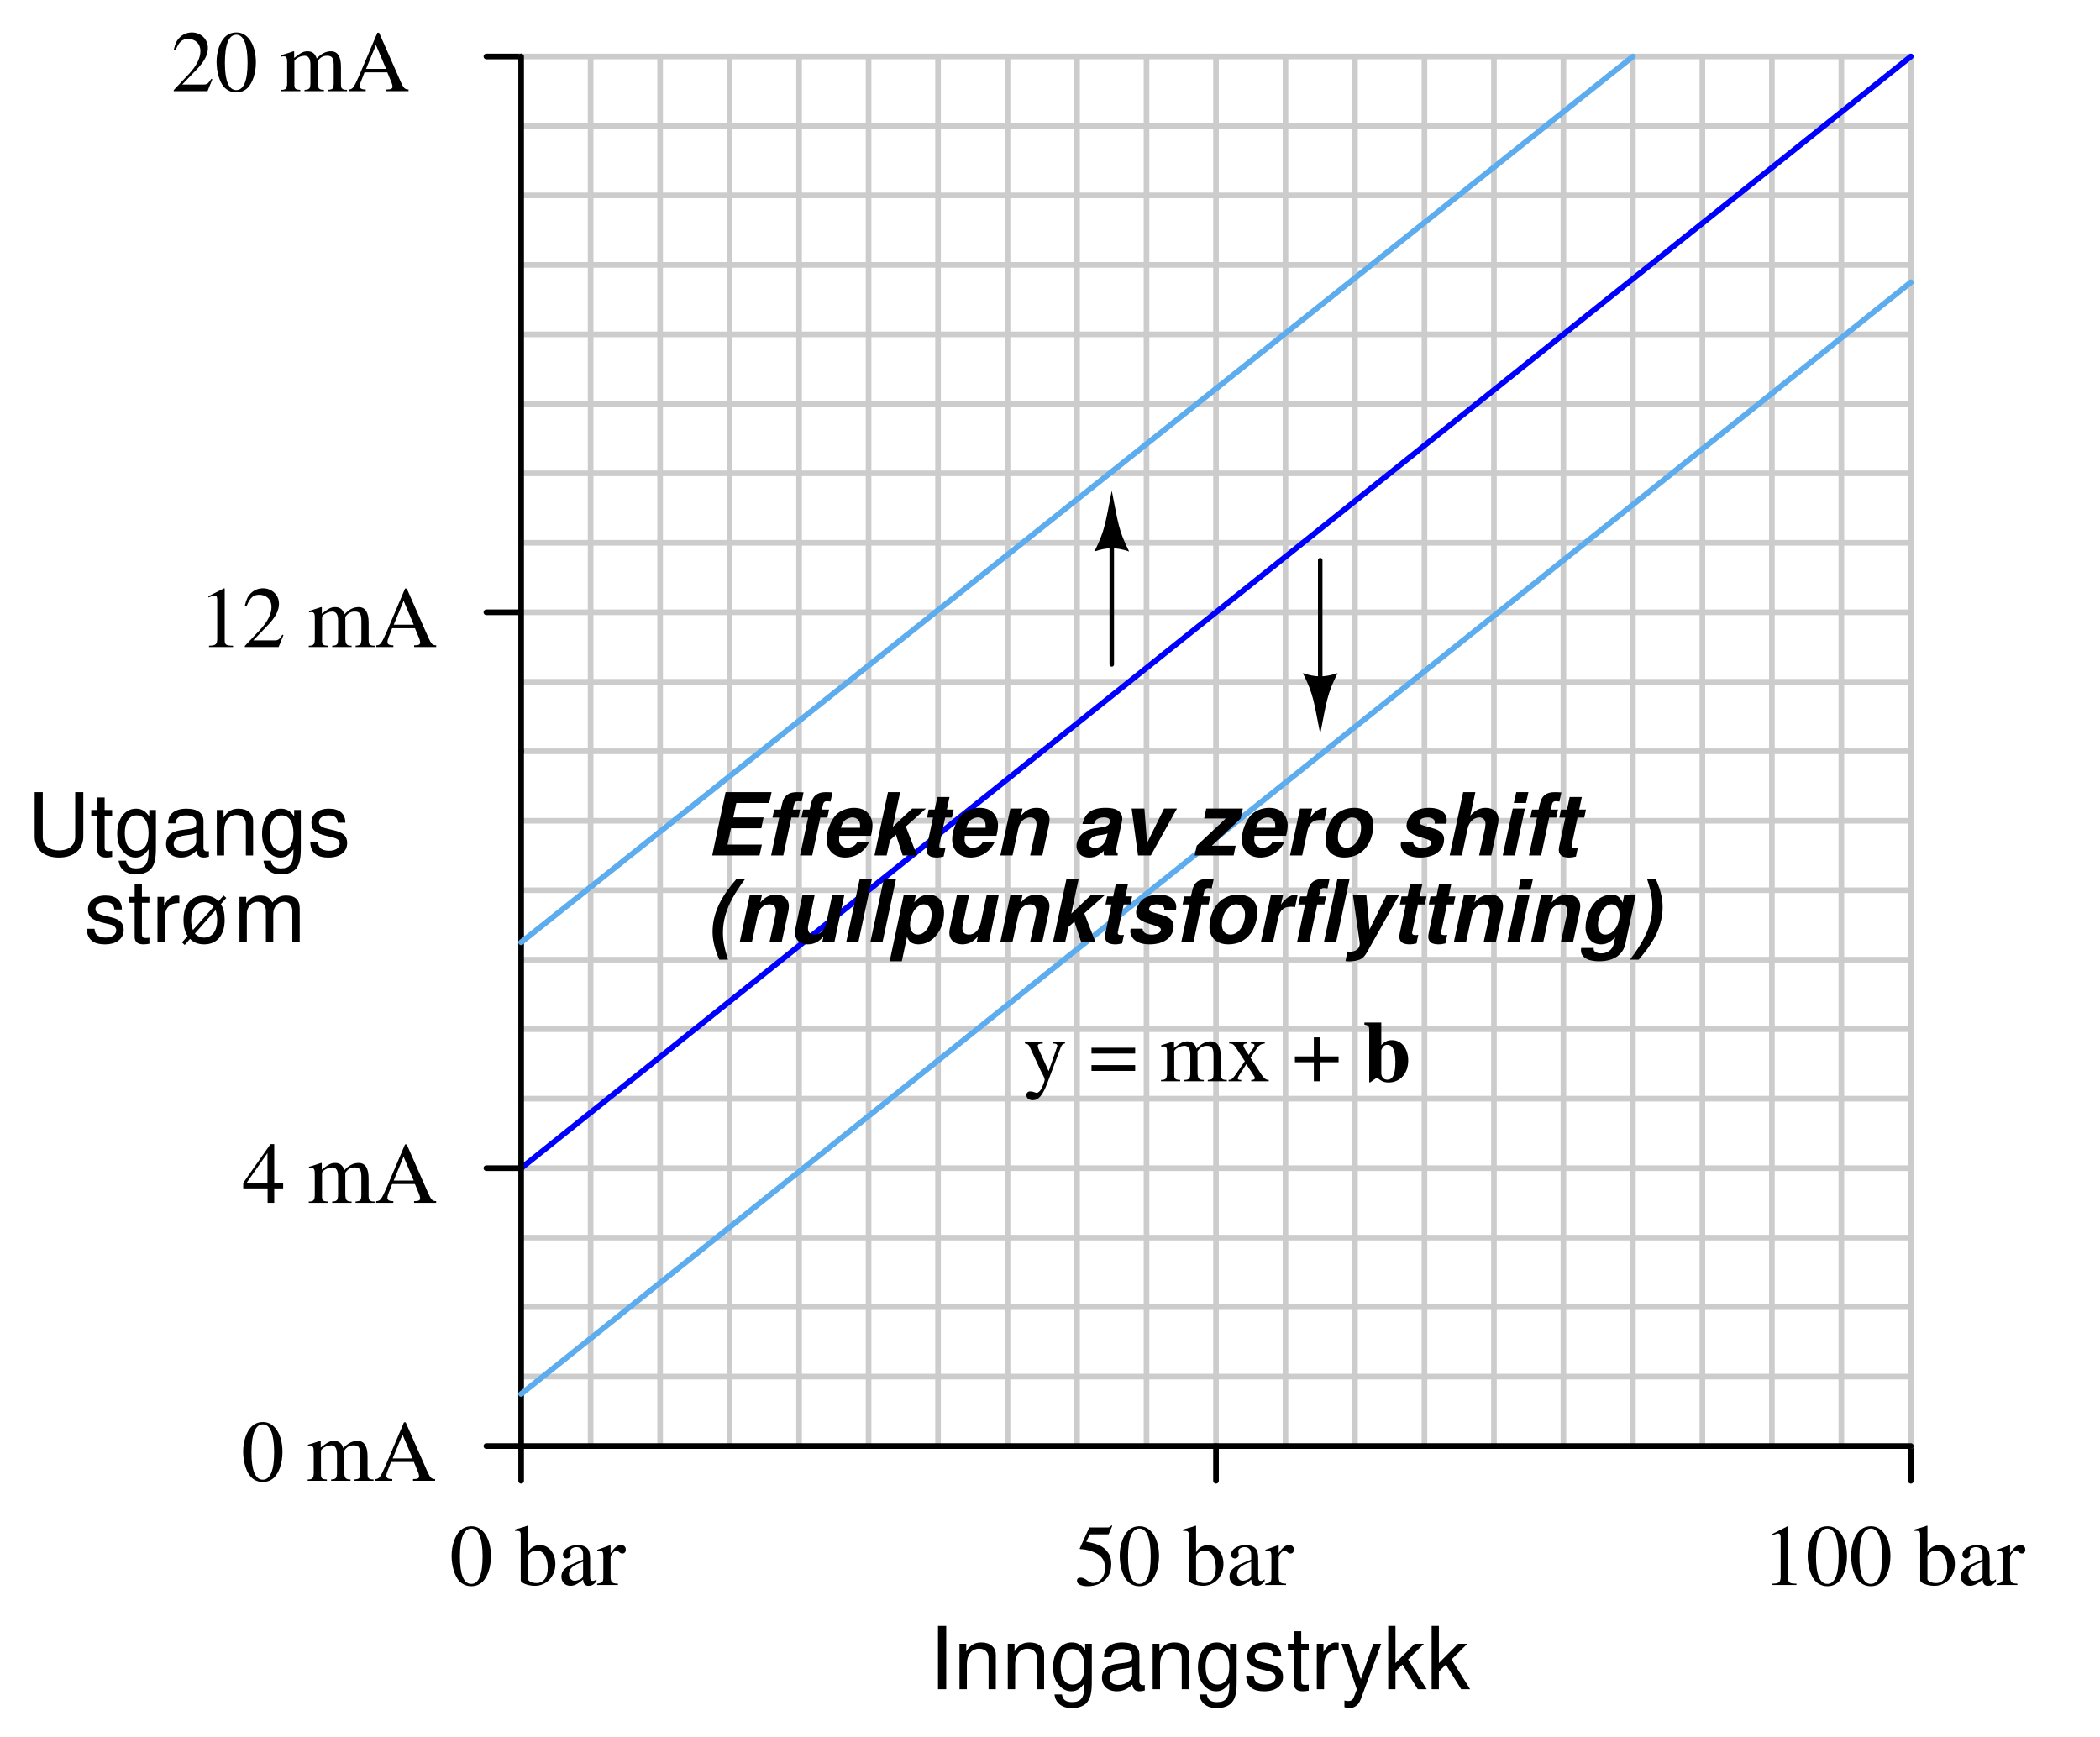 <?xml version="1.0" encoding="UTF-8"?>
<svg xmlns="http://www.w3.org/2000/svg" xmlns:xlink="http://www.w3.org/1999/xlink" viewBox="0 0 271.999 224.999" version="1.2">
<defs>
<g>
<symbol overflow="visible" id="glyph0-0">
<path style="stroke:none;" d=""/>
</symbol>
<symbol overflow="visible" id="glyph0-1">
<path style="stroke:none;" d="M 6.203 -8.203 L 6.203 -2.438 C 6.203 -1.344 5.406 -0.656 4.094 -0.656 C 3.484 -0.656 3 -0.812 2.594 -1.094 C 2.188 -1.406 2 -1.828 2 -2.438 L 2 -8.203 L 0.953 -8.203 L 0.953 -2.438 C 0.953 -0.781 2.156 0.266 4.094 0.266 C 6.016 0.266 7.25 -0.797 7.25 -2.438 L 7.25 -8.203 Z M 6.203 -8.203 "/>
</symbol>
<symbol overflow="visible" id="glyph0-2">
<path style="stroke:none;" d="M 2.859 -5.891 L 1.891 -5.891 L 1.891 -7.516 L 0.953 -7.516 L 0.953 -5.891 L 0.156 -5.891 L 0.156 -5.125 L 0.953 -5.125 L 0.953 -0.672 C 0.953 -0.062 1.359 0.266 2.094 0.266 C 2.344 0.266 2.547 0.234 2.859 0.188 L 2.859 -0.609 C 2.719 -0.578 2.594 -0.562 2.406 -0.562 C 2 -0.562 1.891 -0.672 1.891 -1.094 L 1.891 -5.125 L 2.859 -5.125 Z M 2.859 -5.891 "/>
</symbol>
<symbol overflow="visible" id="glyph0-3">
<path style="stroke:none;" d="M 4.547 -5.891 L 4.547 -5.047 C 4.078 -5.75 3.562 -6.062 2.812 -6.062 C 1.391 -6.062 0.391 -4.734 0.391 -2.844 C 0.391 -1.859 0.625 -1.141 1.141 -0.547 C 1.578 -0.016 2.141 0.266 2.75 0.266 C 3.453 0.266 3.953 -0.062 4.453 -0.797 L 4.453 -0.5 C 4.453 1.078 4.016 1.672 2.844 1.672 C 2.047 1.672 1.625 1.344 1.547 0.672 L 0.578 0.672 C 0.672 1.766 1.547 2.453 2.828 2.453 C 3.688 2.453 4.406 2.172 4.797 1.703 C 5.25 1.141 5.406 0.422 5.406 -0.969 L 5.406 -5.891 Z M 2.906 -5.203 C 3.891 -5.203 4.453 -4.359 4.453 -2.875 C 4.453 -1.438 3.875 -0.609 2.906 -0.609 C 1.938 -0.609 1.375 -1.453 1.375 -2.906 C 1.375 -4.344 1.938 -5.203 2.906 -5.203 Z M 2.906 -5.203 "/>
</symbol>
<symbol overflow="visible" id="glyph0-4">
<path style="stroke:none;" d="M 6.016 -0.547 C 5.922 -0.531 5.875 -0.531 5.812 -0.531 C 5.484 -0.531 5.312 -0.703 5.312 -0.984 L 5.312 -4.453 C 5.312 -5.5 4.547 -6.062 3.094 -6.062 C 2.234 -6.062 1.547 -5.812 1.141 -5.375 C 0.859 -5.078 0.75 -4.734 0.734 -4.156 L 1.672 -4.156 C 1.75 -4.875 2.188 -5.203 3.062 -5.203 C 3.922 -5.203 4.375 -4.875 4.375 -4.312 L 4.375 -4.078 C 4.359 -3.672 4.156 -3.516 3.391 -3.422 C 2.062 -3.25 1.875 -3.203 1.5 -3.062 C 0.828 -2.766 0.469 -2.25 0.469 -1.484 C 0.469 -0.422 1.219 0.266 2.406 0.266 C 3.156 0.266 3.75 0 4.406 -0.609 C 4.484 0 4.766 0.266 5.375 0.266 C 5.578 0.266 5.703 0.234 6.016 0.156 Z M 4.375 -1.859 C 4.375 -1.547 4.281 -1.344 4 -1.094 C 3.625 -0.75 3.156 -0.562 2.609 -0.562 C 1.875 -0.562 1.453 -0.906 1.453 -1.5 C 1.453 -2.125 1.859 -2.438 2.875 -2.594 C 3.875 -2.719 4.062 -2.766 4.375 -2.906 Z M 4.375 -1.859 "/>
</symbol>
<symbol overflow="visible" id="glyph0-5">
<path style="stroke:none;" d="M 0.781 -5.891 L 0.781 0 L 1.734 0 L 1.734 -3.25 C 1.734 -4.453 2.359 -5.25 3.328 -5.25 C 4.078 -5.25 4.547 -4.797 4.547 -4.078 L 4.547 0 L 5.484 0 L 5.484 -4.453 C 5.484 -5.438 4.75 -6.062 3.609 -6.062 C 2.734 -6.062 2.172 -5.719 1.656 -4.906 L 1.656 -5.891 Z M 0.781 -5.891 "/>
</symbol>
<symbol overflow="visible" id="glyph0-6">
<path style="stroke:none;" d="M 4.922 -4.25 C 4.922 -5.406 4.156 -6.062 2.797 -6.062 C 1.422 -6.062 0.531 -5.359 0.531 -4.266 C 0.531 -3.344 1 -2.906 2.391 -2.562 L 3.281 -2.344 C 3.922 -2.188 4.188 -1.953 4.188 -1.547 C 4.188 -0.984 3.641 -0.609 2.812 -0.609 C 2.312 -0.609 1.875 -0.75 1.641 -1 C 1.5 -1.172 1.422 -1.344 1.375 -1.75 L 0.375 -1.75 C 0.422 -0.391 1.188 0.266 2.734 0.266 C 4.219 0.266 5.156 -0.469 5.156 -1.609 C 5.156 -2.484 4.672 -2.969 3.5 -3.25 L 2.594 -3.469 C 1.828 -3.641 1.5 -3.891 1.5 -4.312 C 1.5 -4.859 1.984 -5.203 2.75 -5.203 C 3.516 -5.203 3.922 -4.875 3.938 -4.25 Z M 4.922 -4.25 "/>
</symbol>
<symbol overflow="visible" id="glyph0-7">
<path style="stroke:none;" d="M 2.188 -8.203 L 1.125 -8.203 L 1.125 0 L 2.188 0 Z M 2.188 -8.203 "/>
</symbol>
<symbol overflow="visible" id="glyph0-8">
<path style="stroke:none;" d="M 0.781 -5.891 L 0.781 0 L 1.719 0 L 1.719 -3.062 C 1.734 -4.484 2.312 -5.109 3.609 -5.078 L 3.609 -6.031 C 3.453 -6.047 3.359 -6.062 3.25 -6.062 C 2.641 -6.062 2.188 -5.703 1.641 -4.828 L 1.641 -5.891 Z M 0.781 -5.891 "/>
</symbol>
<symbol overflow="visible" id="glyph0-9">
<path style="stroke:none;" d="M 4.359 -5.891 L 2.734 -1.312 L 1.219 -5.891 L 0.219 -5.891 L 2.219 0.016 L 1.859 0.953 C 1.703 1.375 1.5 1.531 1.109 1.531 C 0.938 1.531 0.812 1.5 0.609 1.469 L 0.609 2.312 C 0.797 2.406 0.984 2.453 1.234 2.453 C 1.547 2.453 1.875 2.344 2.109 2.172 C 2.406 1.953 2.578 1.703 2.75 1.234 L 5.375 -5.891 Z M 4.359 -5.891 "/>
</symbol>
<symbol overflow="visible" id="glyph0-10">
<path style="stroke:none;" d="M 1.594 -8.203 L 0.656 -8.203 L 0.656 0 L 1.594 0 L 1.594 -2.297 L 2.5 -3.188 L 4.484 0 L 5.641 0 L 3.234 -3.859 L 5.281 -5.891 L 4.078 -5.891 L 1.594 -3.391 Z M 1.594 -8.203 "/>
</symbol>
<symbol overflow="visible" id="glyph0-11">
<path style="stroke:none;" d="M 5.953 -5.75 L 5.594 -6.062 L 4.938 -5.328 C 4.438 -5.844 3.844 -6.062 3.078 -6.062 C 1.391 -6.062 0.406 -4.891 0.406 -2.906 C 0.406 -2.031 0.578 -1.359 0.938 -0.812 L 0.203 0.016 L 0.562 0.344 L 1.25 -0.438 C 1.703 0.016 2.312 0.266 3.078 0.266 C 4.75 0.266 5.734 -0.922 5.734 -2.906 C 5.734 -3.75 5.578 -4.391 5.25 -4.953 Z M 4.562 -4.172 C 4.688 -3.812 4.766 -3.391 4.766 -2.906 C 4.766 -1.469 4.125 -0.609 3.078 -0.609 C 2.594 -0.609 2.203 -0.781 1.875 -1.141 Z M 1.625 -1.594 C 1.469 -1.969 1.391 -2.375 1.391 -2.906 C 1.391 -4.328 2.031 -5.203 3.078 -5.203 C 3.562 -5.203 4.016 -4.984 4.312 -4.609 Z M 1.625 -1.594 "/>
</symbol>
<symbol overflow="visible" id="glyph0-12">
<path style="stroke:none;" d="M 0.781 -5.891 L 0.781 0 L 1.734 0 L 1.734 -3.703 C 1.734 -4.562 2.344 -5.25 3.109 -5.25 C 3.812 -5.25 4.203 -4.812 4.203 -4.062 L 4.203 0 L 5.156 0 L 5.156 -3.703 C 5.156 -4.562 5.766 -5.25 6.531 -5.25 C 7.219 -5.25 7.625 -4.797 7.625 -4.062 L 7.625 0 L 8.578 0 L 8.578 -4.422 C 8.578 -5.484 7.969 -6.062 6.859 -6.062 C 6.078 -6.062 5.609 -5.828 5.047 -5.156 C 4.703 -5.797 4.234 -6.062 3.469 -6.062 C 2.672 -6.062 2.156 -5.766 1.656 -5.062 L 1.656 -5.891 Z M 0.781 -5.891 "/>
</symbol>
<symbol overflow="visible" id="glyph1-0">
<path style="stroke:none;" d=""/>
</symbol>
<symbol overflow="visible" id="glyph1-1">
<path style="stroke:none;" d="M 2.859 -7.609 C 2.234 -7.609 1.766 -7.422 1.344 -7.016 C 0.703 -6.391 0.266 -5.094 0.266 -3.781 C 0.266 -2.547 0.641 -1.234 1.172 -0.609 C 1.594 -0.109 2.156 0.156 2.812 0.156 C 3.391 0.156 3.875 -0.031 4.281 -0.422 C 4.922 -1.047 5.359 -2.344 5.359 -3.719 C 5.359 -6.016 4.328 -7.609 2.859 -7.609 Z M 2.828 -7.312 C 3.766 -7.312 4.281 -6.047 4.281 -3.688 C 4.281 -1.344 3.781 -0.141 2.812 -0.141 C 1.844 -0.141 1.344 -1.344 1.344 -3.672 C 1.344 -6.078 1.859 -7.312 2.828 -7.312 Z M 2.828 -7.312 "/>
</symbol>
<symbol overflow="visible" id="glyph1-2">
<path style="stroke:none;" d=""/>
</symbol>
<symbol overflow="visible" id="glyph1-3">
<path style="stroke:none;" d="M 1.719 -7.656 L 1.672 -7.688 C 1.203 -7.531 0.906 -7.422 0.359 -7.281 L 0.031 -7.188 L 0.031 -7.016 C 0.094 -7.016 0.141 -7.016 0.219 -7.016 C 0.672 -7.016 0.781 -6.922 0.781 -6.453 L 0.781 -0.609 C 0.781 -0.266 1.719 0.109 2.625 0.109 C 4.125 0.109 5.266 -1.125 5.266 -2.734 C 5.266 -4.125 4.406 -5.172 3.281 -5.172 C 2.594 -5.172 1.953 -4.781 1.719 -4.219 Z M 1.719 -3.625 C 1.719 -4.062 2.25 -4.469 2.828 -4.469 C 3.156 -4.469 3.438 -4.359 3.672 -4.141 C 4.031 -3.797 4.281 -3.031 4.281 -2.219 C 4.281 -0.969 3.734 -0.25 2.812 -0.25 C 2.234 -0.25 1.719 -0.5 1.719 -0.781 Z M 1.719 -3.625 "/>
</symbol>
<symbol overflow="visible" id="glyph1-4">
<path style="stroke:none;" d="M 4.969 -0.75 C 4.781 -0.578 4.641 -0.531 4.484 -0.531 C 4.219 -0.531 4.141 -0.688 4.141 -1.188 L 4.141 -3.375 C 4.141 -3.953 4.078 -4.281 3.922 -4.562 C 3.672 -4.969 3.188 -5.172 2.516 -5.172 C 1.469 -5.172 0.625 -4.625 0.625 -3.922 C 0.625 -3.656 0.844 -3.438 1.109 -3.438 C 1.391 -3.438 1.625 -3.656 1.625 -3.906 C 1.625 -3.953 1.609 -4 1.594 -4.078 C 1.578 -4.188 1.562 -4.281 1.562 -4.359 C 1.562 -4.656 1.922 -4.906 2.375 -4.906 C 2.922 -4.906 3.234 -4.578 3.234 -3.969 L 3.234 -3.281 C 1.5 -2.594 1.312 -2.5 0.828 -2.062 C 0.578 -1.844 0.422 -1.469 0.422 -1.094 C 0.422 -0.375 0.906 0.109 1.594 0.109 C 2.094 0.109 2.547 -0.125 3.234 -0.703 C 3.297 -0.109 3.5 0.109 3.953 0.109 C 4.344 0.109 4.578 -0.016 4.969 -0.453 Z M 3.234 -1.391 C 3.234 -1.047 3.172 -0.922 2.938 -0.781 C 2.656 -0.625 2.344 -0.547 2.109 -0.547 C 1.719 -0.547 1.406 -0.922 1.406 -1.406 L 1.406 -1.453 C 1.422 -2.125 1.906 -2.547 3.234 -3.016 Z M 3.234 -1.391 "/>
</symbol>
<symbol overflow="visible" id="glyph1-5">
<path style="stroke:none;" d="M 0.062 0 L 2.75 0 L 2.75 -0.172 C 2 -0.188 1.828 -0.344 1.797 -1.016 L 1.797 -3.547 C 1.797 -3.906 2.266 -4.469 2.594 -4.469 C 2.656 -4.469 2.75 -4.406 2.875 -4.297 C 3.047 -4.125 3.188 -4.078 3.328 -4.078 C 3.594 -4.078 3.766 -4.266 3.766 -4.578 C 3.766 -4.953 3.531 -5.172 3.156 -5.172 C 2.672 -5.172 2.359 -4.922 1.797 -4.125 L 1.797 -5.156 L 1.75 -5.172 C 1.109 -4.922 0.703 -4.766 0.078 -4.562 L 0.078 -4.391 C 0.234 -4.422 0.344 -4.438 0.469 -4.438 C 0.75 -4.438 0.859 -4.25 0.859 -3.75 L 0.859 -0.938 C 0.828 -0.359 0.766 -0.297 0.062 -0.172 Z M 0.062 0 "/>
</symbol>
<symbol overflow="visible" id="glyph1-6">
<path style="stroke:none;" d="M 2.031 -6.562 L 4.234 -6.562 C 4.438 -6.562 4.469 -6.562 4.5 -6.656 L 4.922 -7.656 L 4.828 -7.734 C 4.656 -7.516 4.562 -7.453 4.312 -7.453 L 1.953 -7.453 L 0.734 -4.781 C 0.719 -4.766 0.719 -4.75 0.719 -4.719 C 0.719 -4.656 0.766 -4.641 0.859 -4.641 C 1.219 -4.641 1.656 -4.562 2.125 -4.406 C 3.422 -4 4 -3.312 4 -2.188 C 4 -1.109 3.328 -0.266 2.438 -0.266 C 2.219 -0.266 2.031 -0.344 1.703 -0.578 C 1.344 -0.859 1.094 -0.953 0.828 -0.953 C 0.516 -0.953 0.359 -0.828 0.359 -0.547 C 0.359 -0.109 0.875 0.156 1.734 0.156 C 2.672 0.156 3.469 -0.141 4.047 -0.719 C 4.562 -1.219 4.797 -1.875 4.797 -2.719 C 4.797 -3.531 4.578 -4.047 4.031 -4.609 C 3.531 -5.109 2.891 -5.359 1.562 -5.609 Z M 2.031 -6.562 "/>
</symbol>
<symbol overflow="visible" id="glyph1-7">
<path style="stroke:none;" d="M 1.328 0 L 4.438 0 L 4.438 -0.172 C 3.562 -0.172 3.375 -0.297 3.359 -0.828 L 3.359 -7.578 L 3.281 -7.609 L 1.25 -6.578 L 1.25 -6.422 C 1.688 -6.594 1.953 -6.672 2.062 -6.672 C 2.297 -6.672 2.391 -6.5 2.391 -6.141 L 2.391 -1.047 C 2.375 -0.344 2.188 -0.188 1.328 -0.172 Z M 1.328 0 "/>
</symbol>
<symbol overflow="visible" id="glyph1-8">
<path style="stroke:none;" d="M 5.312 -2.594 L 4.156 -2.594 L 4.156 -7.609 L 3.672 -7.609 L 0.141 -2.594 L 0.141 -1.875 L 3.297 -1.875 L 3.297 0 L 4.156 0 L 4.156 -1.875 L 5.312 -1.875 Z M 3.281 -2.594 L 0.578 -2.594 L 3.281 -6.453 Z M 3.281 -2.594 "/>
</symbol>
<symbol overflow="visible" id="glyph1-9">
<path style="stroke:none;" d="M 0.188 0 L 2.672 0 L 2.672 -0.172 C 2.109 -0.188 1.922 -0.297 1.906 -0.75 L 1.906 -3.922 C 1.906 -3.953 2 -4.062 2.078 -4.141 C 2.359 -4.406 2.844 -4.594 3.234 -4.594 C 3.734 -4.594 3.984 -4.203 3.984 -3.406 L 3.984 -0.969 C 3.953 -0.328 3.844 -0.203 3.219 -0.172 L 3.219 0 L 5.734 0 L 5.734 -0.172 C 5.109 -0.172 4.953 -0.344 4.922 -1.062 L 4.922 -3.906 C 5.266 -4.391 5.625 -4.594 6.156 -4.594 C 6.797 -4.594 7 -4.281 7 -3.359 L 7 -0.984 C 6.969 -0.312 6.906 -0.234 6.25 -0.172 L 6.25 0 L 8.719 0 L 8.719 -0.172 L 8.422 -0.188 C 8.062 -0.25 7.938 -0.422 7.938 -0.859 L 7.938 -3.172 C 7.938 -4.5 7.5 -5.172 6.641 -5.172 C 5.984 -5.172 5.406 -4.875 4.797 -4.234 C 4.594 -4.875 4.219 -5.172 3.609 -5.172 C 3.109 -5.172 2.797 -5.031 1.875 -4.312 L 1.875 -5.156 L 1.781 -5.172 C 1.188 -4.969 0.812 -4.844 0.219 -4.672 L 0.219 -4.484 C 0.344 -4.516 0.453 -4.516 0.578 -4.516 C 0.859 -4.516 0.969 -4.344 0.969 -3.797 L 0.969 -0.953 C 0.938 -0.328 0.797 -0.172 0.188 -0.172 Z M 0.188 0 "/>
</symbol>
<symbol overflow="visible" id="glyph1-10">
<path style="stroke:none;" d="M 7.938 -0.219 C 7.438 -0.25 7.328 -0.359 6.938 -1.188 L 4.125 -7.578 L 3.906 -7.578 L 1.562 -2.062 C 0.844 -0.422 0.703 -0.234 0.172 -0.219 L 0.172 0 L 2.391 0 L 2.391 -0.219 C 1.859 -0.219 1.625 -0.344 1.625 -0.672 C 1.625 -0.812 1.672 -0.969 1.719 -1.109 L 2.234 -2.438 L 5.188 -2.438 L 5.641 -1.344 C 5.781 -1.047 5.859 -0.75 5.859 -0.594 C 5.859 -0.312 5.672 -0.219 5.078 -0.219 L 5.078 0 L 7.938 0 Z M 2.438 -2.891 L 3.719 -5.984 L 5.031 -2.891 Z M 2.438 -2.891 "/>
</symbol>
<symbol overflow="visible" id="glyph1-11">
<path style="stroke:none;" d="M 5.344 -1.547 L 5.203 -1.594 C 4.781 -0.938 4.656 -0.859 4.125 -0.859 L 1.438 -0.859 L 3.328 -2.828 C 4.328 -3.875 4.766 -4.734 4.766 -5.609 C 4.766 -6.734 3.859 -7.609 2.688 -7.609 C 2.062 -7.609 1.484 -7.359 1.062 -6.906 C 0.703 -6.531 0.547 -6.172 0.344 -5.359 L 0.578 -5.312 C 1.031 -6.406 1.422 -6.766 2.219 -6.766 C 3.172 -6.766 3.797 -6.125 3.797 -5.188 C 3.797 -4.297 3.281 -3.266 2.344 -2.266 L 0.344 -0.141 L 0.344 0 L 4.719 0 Z M 5.344 -1.547 "/>
</symbol>
<symbol overflow="visible" id="glyph1-12">
<path style="stroke:none;" d="M 5.344 -5.062 L 3.828 -5.062 L 3.828 -4.891 C 4.188 -4.891 4.359 -4.797 4.359 -4.609 C 4.359 -4.562 4.359 -4.5 4.312 -4.422 L 3.234 -1.312 L 1.938 -4.156 C 1.875 -4.312 1.828 -4.484 1.828 -4.594 C 1.828 -4.797 1.984 -4.875 2.469 -4.891 L 2.469 -5.062 L 0.156 -5.062 L 0.156 -4.906 C 0.453 -4.859 0.641 -4.734 0.734 -4.547 L 2.016 -1.781 C 2.156 -1.469 2.156 -1.469 2.219 -1.344 C 2.531 -0.781 2.719 -0.375 2.719 -0.203 C 2.719 -0.016 2.453 0.656 2.266 1.016 C 2.094 1.297 1.859 1.5 1.703 1.5 C 1.625 1.5 1.531 1.484 1.406 1.422 C 1.203 1.344 1 1.312 0.828 1.312 C 0.547 1.312 0.344 1.516 0.344 1.797 C 0.344 2.172 0.688 2.453 1.172 2.453 C 1.938 2.453 2.453 1.828 3.078 0.203 L 4.797 -4.391 C 4.953 -4.75 5.078 -4.859 5.344 -4.891 Z M 5.344 -5.062 "/>
</symbol>
<symbol overflow="visible" id="glyph1-13">
<path style="stroke:none;" d="M 6 -4.344 L 0.344 -4.344 L 0.344 -3.594 L 6 -3.594 Z M 6 -2.094 L 0.344 -2.094 L 0.344 -1.344 L 6 -1.344 Z M 6 -2.094 "/>
</symbol>
<symbol overflow="visible" id="glyph1-14">
<path style="stroke:none;" d="M 3.125 0 L 5.391 0 L 5.391 -0.172 C 5.047 -0.172 4.812 -0.344 4.469 -0.844 L 3.031 -3.047 L 3.953 -4.406 C 4.172 -4.703 4.5 -4.875 4.875 -4.891 L 4.875 -5.062 L 3.094 -5.062 L 3.094 -4.891 C 3.438 -4.875 3.547 -4.797 3.547 -4.641 C 3.547 -4.516 3.406 -4.266 3.125 -3.922 C 3.078 -3.844 2.938 -3.641 2.797 -3.422 L 2.703 -3.562 C 2.531 -3.812 2.438 -3.953 2.406 -4 C 2.188 -4.359 2.109 -4.531 2.109 -4.641 C 2.109 -4.812 2.266 -4.875 2.594 -4.891 L 2.594 -5.062 L 0.266 -5.062 L 0.266 -4.891 L 0.375 -4.891 C 0.703 -4.891 0.891 -4.75 1.234 -4.219 L 2.297 -2.594 L 1.016 -0.75 C 0.672 -0.281 0.562 -0.203 0.188 -0.172 L 0.188 0 L 1.828 0 L 1.828 -0.172 C 1.5 -0.172 1.375 -0.219 1.375 -0.375 C 1.375 -0.453 1.438 -0.594 1.594 -0.828 L 2.484 -2.219 L 3.516 -0.641 C 3.562 -0.578 3.578 -0.516 3.578 -0.438 C 3.578 -0.234 3.5 -0.188 3.125 -0.172 Z M 3.125 0 "/>
</symbol>
<symbol overflow="visible" id="glyph1-15">
<path style="stroke:none;" d="M 2.797 -3.219 L 0.344 -3.219 L 0.344 -2.469 L 2.797 -2.469 L 2.797 0 L 3.547 0 L 3.547 -2.469 L 6 -2.469 L 6 -3.219 L 3.547 -3.219 L 3.547 -5.688 L 2.797 -5.688 Z M 2.797 -3.219 "/>
</symbol>
<symbol overflow="visible" id="glyph2-0">
<path style="stroke:none;" d=""/>
</symbol>
<symbol overflow="visible" id="glyph2-1">
<path style="stroke:none;" d="M 0.188 -7.328 C 0.703 -7.25 0.797 -7.141 0.812 -6.688 L 0.812 0.141 L 0.938 0.141 L 1.828 -0.484 C 2.344 -0.016 2.75 0.156 3.312 0.156 C 4.812 0.156 5.859 -1 5.859 -2.688 C 5.859 -4.25 5 -5.328 3.75 -5.328 C 3.188 -5.328 2.797 -5.141 2.375 -4.688 L 2.375 -7.609 L 0.188 -7.609 Z M 2.375 -4.047 C 2.578 -4.531 2.797 -4.719 3.156 -4.719 C 3.859 -4.719 4.203 -3.969 4.203 -2.484 C 4.203 -0.922 3.875 -0.203 3.156 -0.203 C 2.672 -0.203 2.375 -0.547 2.375 -1.094 Z M 2.375 -4.047 "/>
</symbol>
<symbol overflow="visible" id="glyph3-0">
<path style="stroke:none;" d=""/>
</symbol>
<symbol overflow="visible" id="glyph3-1">
<path style="stroke:none;" d="M 3.328 -3.531 L 7.25 -3.531 L 7.547 -4.938 L 3.625 -4.938 L 4.016 -6.797 L 8.266 -6.797 L 8.578 -8.203 L 2.625 -8.203 L 0.891 0 L 7.016 0 L 7.328 -1.406 L 2.875 -1.406 Z M 3.328 -3.531 "/>
</symbol>
<symbol overflow="visible" id="glyph3-2">
<path style="stroke:none;" d="M 4.781 -5.953 L 3.844 -5.953 L 3.984 -6.547 C 4.031 -6.797 4.125 -6.938 4.281 -7 C 4.359 -7.016 4.422 -7.031 4.5 -7.031 C 4.609 -7.031 4.688 -7.016 4.969 -6.984 L 5.219 -8.172 C 4.688 -8.203 4.578 -8.203 4.359 -8.203 C 3.25 -8.203 2.656 -7.734 2.438 -6.688 L 2.266 -5.953 L 1.422 -5.953 L 1.188 -4.906 L 2.062 -4.906 L 1.016 0 L 2.594 0 L 3.641 -4.906 L 4.562 -4.906 Z M 4.781 -5.953 "/>
</symbol>
<symbol overflow="visible" id="glyph3-3">
<path style="stroke:none;" d="M 6.453 -2.547 C 6.578 -3.047 6.656 -3.516 6.656 -3.953 C 6.656 -4.719 6.234 -5.5 5.641 -5.844 C 5.266 -6.062 4.797 -6.172 4.266 -6.172 C 3.391 -6.172 2.484 -5.828 1.953 -5.281 C 1.234 -4.516 0.719 -3.203 0.719 -2.062 C 0.719 -0.688 1.672 0.266 3.094 0.266 C 4.453 0.266 5.594 -0.453 6.203 -1.703 L 4.656 -1.703 C 4.484 -1.359 4.156 -1.125 3.719 -1.031 C 3.594 -1.016 3.5 -1 3.391 -1 C 2.828 -1 2.406 -1.344 2.344 -1.844 C 2.328 -1.906 2.328 -1.969 2.328 -2.031 C 2.328 -2.156 2.344 -2.266 2.359 -2.547 Z M 5.047 -3.594 L 2.562 -3.594 C 2.766 -4.297 3.062 -4.656 3.594 -4.844 C 3.75 -4.891 3.906 -4.922 4.062 -4.922 C 4.656 -4.922 5.047 -4.531 5.047 -3.922 Z M 5.047 -3.594 "/>
</symbol>
<symbol overflow="visible" id="glyph3-4">
<path style="stroke:none;" d="M 3.984 -8.203 L 2.406 -8.203 L 0.656 0 L 2.234 0 L 2.672 -1.984 L 3.438 -2.688 L 4.312 0 L 6.172 0 L 4.719 -3.75 L 7.328 -6.078 L 5.531 -6.078 L 3.031 -3.719 Z M 3.984 -8.203 "/>
</symbol>
<symbol overflow="visible" id="glyph3-5">
<path style="stroke:none;" d="M 4.656 -5.953 L 3.781 -5.953 L 4.125 -7.578 L 2.547 -7.578 L 2.203 -5.953 L 1.422 -5.953 L 1.203 -4.906 L 1.984 -4.906 L 1.188 -1.172 C 1.156 -1.016 1.141 -0.859 1.141 -0.703 C 1.141 -0.266 1.406 0.078 1.828 0.188 C 2.016 0.234 2.203 0.266 2.406 0.266 C 2.781 0.266 3.047 0.219 3.359 0.141 L 3.594 -0.969 C 3.438 -0.938 3.344 -0.938 3.219 -0.938 C 2.984 -0.938 2.844 -1 2.797 -1.141 C 2.797 -1.172 2.797 -1.188 2.797 -1.219 C 2.797 -1.266 2.812 -1.406 2.859 -1.594 L 3.562 -4.906 L 4.438 -4.906 Z M 4.656 -5.953 "/>
</symbol>
<symbol overflow="visible" id="glyph3-6">
<path style="stroke:none;" d="M 2 -6.078 L 0.703 0 L 2.281 0 L 3.016 -3.422 C 3.203 -4.359 3.797 -4.922 4.562 -4.922 C 4.969 -4.922 5.234 -4.766 5.328 -4.438 C 5.359 -4.328 5.391 -4.203 5.391 -4.078 C 5.391 -3.922 5.359 -3.781 5.328 -3.516 L 4.562 0 L 6.141 0 L 7.016 -4.078 C 7.047 -4.281 7.078 -4.484 7.078 -4.688 C 7.078 -5.359 6.688 -5.891 6.062 -6.094 C 5.859 -6.141 5.641 -6.172 5.422 -6.172 C 4.594 -6.172 3.984 -5.875 3.375 -5.156 L 3.578 -6.078 Z M 2 -6.078 "/>
</symbol>
<symbol overflow="visible" id="glyph3-7">
<path style="stroke:none;" d=""/>
</symbol>
<symbol overflow="visible" id="glyph3-8">
<path style="stroke:none;" d="M 5.922 -0.188 C 5.828 -0.312 5.781 -0.375 5.734 -0.469 C 5.703 -0.547 5.688 -0.625 5.688 -0.703 C 5.688 -0.766 5.703 -0.844 5.719 -0.938 L 6.438 -4.312 C 6.484 -4.516 6.5 -4.688 6.5 -4.812 C 6.5 -5.438 6 -5.953 5.25 -6.094 C 4.969 -6.156 4.672 -6.172 4.344 -6.172 C 2.578 -6.172 1.672 -5.531 1.344 -4.078 L 2.828 -4.078 C 3 -4.594 3.234 -4.812 3.734 -4.891 C 3.844 -4.906 3.969 -4.922 4.078 -4.922 C 4.531 -4.922 4.766 -4.844 4.859 -4.641 C 4.891 -4.578 4.906 -4.516 4.906 -4.438 C 4.906 -4.203 4.75 -3.953 4.516 -3.844 C 4.297 -3.719 4.297 -3.719 3.484 -3.594 L 2.828 -3.5 C 2.297 -3.406 1.875 -3.25 1.531 -3 C 0.938 -2.578 0.562 -1.891 0.562 -1.219 C 0.562 -0.625 0.938 -0.062 1.484 0.141 C 1.703 0.219 1.969 0.266 2.25 0.266 C 2.891 0.266 3.438 0.016 4.125 -0.609 C 4.078 -0.438 4.078 -0.375 4.078 -0.297 C 4.078 -0.188 4.109 -0.125 4.156 0 L 5.891 0 Z M 4.5 -2.438 C 4.297 -1.516 3.75 -1 3 -1 C 2.453 -1 2.172 -1.188 2.172 -1.562 C 2.172 -2.094 2.594 -2.469 3.312 -2.594 L 3.875 -2.672 C 4.406 -2.766 4.406 -2.766 4.594 -2.875 Z M 4.5 -2.438 "/>
</symbol>
<symbol overflow="visible" id="glyph3-9">
<path style="stroke:none;" d="M 3.938 0 L 7.328 -6.078 L 5.656 -6.078 L 3.453 -1.625 L 3.109 -6.078 L 1.453 -6.078 L 2.281 0 Z M 3.938 0 "/>
</symbol>
<symbol overflow="visible" id="glyph3-10">
<path style="stroke:none;" d="M 6.469 -6.078 L 1.734 -6.078 L 1.469 -4.797 L 4.266 -4.797 L 0.5 -1.266 L 0.234 0 L 5.281 0 L 5.547 -1.266 L 2.469 -1.266 L 6.203 -4.797 Z M 6.469 -6.078 "/>
</symbol>
<symbol overflow="visible" id="glyph3-11">
<path style="stroke:none;" d="M 2 -6.078 L 0.703 0 L 2.281 0 L 2.969 -3.234 C 3.109 -3.906 3.516 -4.406 4.047 -4.547 C 4.234 -4.594 4.438 -4.609 4.672 -4.609 C 4.844 -4.609 4.938 -4.594 5.141 -4.562 L 5.484 -6.172 C 5.391 -6.172 5.359 -6.172 5.281 -6.172 C 4.562 -6.172 3.844 -5.703 3.312 -4.875 L 3.578 -6.078 Z M 2 -6.078 "/>
</symbol>
<symbol overflow="visible" id="glyph3-12">
<path style="stroke:none;" d="M 4.641 -6.172 C 3.469 -6.172 2.469 -5.688 1.812 -4.797 C 1.266 -4.078 0.922 -2.953 0.922 -1.984 C 0.922 -0.625 1.875 0.266 3.359 0.266 C 4.578 0.266 5.562 -0.219 6.25 -1.125 C 6.781 -1.828 7.125 -2.953 7.125 -3.922 C 7.125 -4.875 6.688 -5.609 5.891 -5.938 C 5.5 -6.094 5.125 -6.172 4.641 -6.172 Z M 4.406 -4.922 C 4.812 -4.922 5.203 -4.688 5.375 -4.344 C 5.484 -4.125 5.531 -3.875 5.531 -3.594 C 5.531 -2.547 5.016 -1.531 4.297 -1.156 C 4.094 -1.062 3.875 -1 3.641 -1 C 2.969 -1 2.531 -1.5 2.531 -2.312 C 2.531 -3.375 3.031 -4.375 3.75 -4.766 C 3.969 -4.875 4.156 -4.922 4.406 -4.922 Z M 4.406 -4.922 "/>
</symbol>
<symbol overflow="visible" id="glyph3-13">
<path style="stroke:none;" d="M 6.562 -4.125 C 6.609 -4.312 6.625 -4.406 6.625 -4.547 C 6.625 -5.562 5.766 -6.172 4.359 -6.172 C 3.469 -6.172 2.719 -5.938 2.234 -5.516 C 1.75 -5.078 1.422 -4.438 1.422 -3.875 C 1.422 -3.234 1.891 -2.812 2.875 -2.484 L 3.766 -2.203 C 4.484 -1.984 4.625 -1.875 4.625 -1.625 C 4.625 -1.344 4.359 -1.125 3.922 -1.047 C 3.766 -1.016 3.609 -1 3.453 -1 C 2.703 -1 2.297 -1.266 2.266 -1.766 L 0.719 -1.766 C 0.703 -1.703 0.703 -1.656 0.688 -1.625 C 0.672 -1.547 0.672 -1.5 0.672 -1.422 C 0.672 -0.922 1 -0.391 1.5 -0.109 C 1.938 0.141 2.469 0.266 3.156 0.266 C 5.078 0.266 6.281 -0.656 6.281 -2.109 C 6.281 -2.781 5.844 -3.219 4.922 -3.5 L 3.844 -3.812 C 3.359 -3.953 3.188 -4.031 3.125 -4.203 C 3.109 -4.234 3.109 -4.281 3.109 -4.312 C 3.109 -4.594 3.312 -4.797 3.672 -4.875 C 3.812 -4.906 3.953 -4.922 4.094 -4.922 C 4.719 -4.922 5.078 -4.703 5.078 -4.328 C 5.078 -4.266 5.078 -4.219 5.047 -4.125 Z M 6.562 -4.125 "/>
</symbol>
<symbol overflow="visible" id="glyph3-14">
<path style="stroke:none;" d="M 2.5 -8.203 L 0.75 0 L 2.328 0 L 3.062 -3.422 C 3.203 -4.141 3.641 -4.688 4.156 -4.844 C 4.297 -4.891 4.438 -4.922 4.578 -4.922 C 5.109 -4.922 5.391 -4.609 5.391 -4.062 C 5.391 -3.922 5.359 -3.766 5.328 -3.516 L 4.562 0 L 6.141 0 L 7.016 -4.078 C 7.047 -4.281 7.078 -4.484 7.078 -4.688 C 7.078 -5.578 6.422 -6.172 5.438 -6.172 C 4.641 -6.172 4.031 -5.859 3.422 -5.156 L 4.078 -8.203 Z M 2.5 -8.203 "/>
</symbol>
<symbol overflow="visible" id="glyph3-15">
<path style="stroke:none;" d="M 3.625 -6.078 L 2.047 -6.078 L 0.75 0 L 2.328 0 Z M 4.078 -8.203 L 2.5 -8.203 L 2.188 -6.797 L 3.766 -6.797 Z M 4.078 -8.203 "/>
</symbol>
<symbol overflow="visible" id="glyph3-16">
<path style="stroke:none;" d="M 4.031 -8.203 C 2.344 -6.266 1.484 -4.703 1.109 -2.984 C 1 -2.438 0.938 -1.906 0.938 -1.375 C 0.938 -0.266 1.219 0.922 1.812 2.25 L 2.938 2.25 C 2.438 0.625 2.281 -0.219 2.281 -1.266 C 2.281 -2.75 2.703 -4.234 3.547 -5.766 C 3.938 -6.484 4.359 -7.109 5.156 -8.203 Z M 4.031 -8.203 "/>
</symbol>
<symbol overflow="visible" id="glyph3-17">
<path style="stroke:none;" d="M 6.094 0 L 7.375 -6.078 L 5.812 -6.078 L 5.047 -2.5 C 4.844 -1.594 4.266 -1 3.531 -1 C 2.953 -1 2.672 -1.281 2.672 -1.844 C 2.672 -2.016 2.688 -2.125 2.75 -2.391 L 3.531 -6.078 L 1.953 -6.078 L 1.062 -1.844 C 1.016 -1.625 0.984 -1.422 0.984 -1.219 C 0.984 -0.547 1.375 -0.016 2 0.172 C 2.188 0.219 2.406 0.266 2.625 0.266 C 3.469 0.266 4.078 -0.047 4.688 -0.766 L 4.516 0 Z M 6.094 0 "/>
</symbol>
<symbol overflow="visible" id="glyph3-18">
<path style="stroke:none;" d="M 4.078 -8.203 L 2.5 -8.203 L 0.75 0 L 2.328 0 Z M 4.078 -8.203 "/>
</symbol>
<symbol overflow="visible" id="glyph3-19">
<path style="stroke:none;" d="M 3.516 -6.078 L 1.938 -6.078 L 0.125 2.453 L 1.703 2.453 L 2.375 -0.719 C 2.609 -0.047 3.078 0.266 3.875 0.266 C 5.688 0.266 7.172 -1.594 7.172 -3.844 C 7.172 -5.281 6.406 -6.172 5.203 -6.172 C 4.453 -6.172 3.844 -5.844 3.312 -5.172 Z M 4.562 -4.922 C 5.172 -4.922 5.562 -4.422 5.562 -3.641 C 5.562 -2.562 5.047 -1.531 4.344 -1.141 C 4.156 -1.047 3.969 -1 3.75 -1 C 3.156 -1 2.766 -1.5 2.766 -2.266 C 2.766 -3.344 3.266 -4.359 3.984 -4.766 C 4.156 -4.875 4.344 -4.922 4.562 -4.922 Z M 4.562 -4.922 "/>
</symbol>
<symbol overflow="visible" id="glyph3-20">
<path style="stroke:none;" d="M 5.719 -6.078 L 3.531 -1.656 L 3.125 -6.078 L 1.391 -6.078 L 2.25 0 L 2.266 0.172 C 2.266 0.812 1.766 1.219 0.984 1.219 C 0.859 1.219 0.797 1.219 0.672 1.188 L 0.422 2.422 L 0.5 2.438 C 0.609 2.453 0.75 2.469 0.906 2.469 C 1.422 2.469 1.828 2.391 2.188 2.266 C 2.672 2.078 2.906 1.828 3.312 1.109 L 7.344 -6.078 Z M 5.719 -6.078 "/>
</symbol>
<symbol overflow="visible" id="glyph3-21">
<path style="stroke:none;" d="M 5.891 -6.078 L 5.688 -5.141 C 5.438 -5.703 5.141 -6 4.688 -6.125 C 4.531 -6.156 4.391 -6.172 4.25 -6.172 C 3.391 -6.172 2.547 -5.75 1.953 -5 C 1.312 -4.203 0.891 -2.969 0.891 -1.875 C 0.891 -0.938 1.406 -0.125 2.188 0.156 C 2.391 0.219 2.609 0.266 2.859 0.266 C 3.562 0.266 4 0.047 4.719 -0.625 L 4.547 0.203 C 4.391 0.938 3.719 1.438 2.906 1.438 C 2.438 1.438 2.062 1.266 1.969 1.016 C 1.953 0.969 1.938 0.922 1.938 0.859 L 1.953 0.734 L 0.328 0.734 C 0.297 0.859 0.297 0.984 0.297 1.078 C 0.297 1.75 0.906 2.266 1.844 2.391 C 2.109 2.438 2.359 2.453 2.641 2.453 C 4.516 2.453 5.734 1.641 6.047 0.203 L 7.375 -6.078 Z M 4.266 -4.922 C 4.641 -4.922 4.984 -4.703 5.141 -4.344 C 5.25 -4.109 5.297 -3.844 5.297 -3.547 C 5.297 -2.469 4.75 -1.438 3.969 -1.109 C 3.797 -1.031 3.625 -1 3.438 -1 C 2.859 -1 2.5 -1.469 2.5 -2.266 C 2.5 -3.328 3.031 -4.422 3.75 -4.797 C 3.922 -4.875 4.078 -4.922 4.266 -4.922 Z M 4.266 -4.922 "/>
</symbol>
<symbol overflow="visible" id="glyph3-22">
<path style="stroke:none;" d="M 0.891 2.25 C 2.609 0.281 3.469 -1.234 3.828 -2.969 C 3.953 -3.516 4 -4.047 4 -4.562 C 4 -5.688 3.719 -6.828 3.109 -8.203 L 1.984 -8.203 C 2.375 -6.969 2.5 -6.484 2.594 -5.766 C 2.641 -5.391 2.672 -5.031 2.672 -4.688 C 2.672 -3.188 2.25 -1.703 1.391 -0.188 C 0.984 0.547 0.625 1.078 -0.234 2.25 Z M 0.891 2.25 "/>
</symbol>
</g>
</defs>
<g id="surface1">
<g style="fill:rgb(0%,0%,0%);fill-opacity:1;">
  <use xlink:href="#glyph0-1" x="3.539" y="110.811"/>
  <use xlink:href="#glyph0-2" x="11.662" y="110.811"/>
  <use xlink:href="#glyph0-3" x="14.789" y="110.811"/>
  <use xlink:href="#glyph0-4" x="21.044" y="110.811"/>
  <use xlink:href="#glyph0-5" x="27.299" y="110.811"/>
  <use xlink:href="#glyph0-3" x="33.554" y="110.811"/>
  <use xlink:href="#glyph0-6" x="39.809" y="110.811"/>
</g>
<path style="fill:none;stroke-width:7.312;stroke-linecap:round;stroke-linejoin:bevel;stroke:rgb(0%,0%,0%);stroke-opacity:1;stroke-miterlimit:6;" d="M 670 326.865 L 670 371.865 " transform="matrix(0.1,0,0,-0.1,0.5,224.499)"/>
<path style="fill:none;stroke-width:7.312;stroke-linecap:round;stroke-linejoin:bevel;stroke:rgb(0%,0%,0%);stroke-opacity:1;stroke-miterlimit:6;" d="M 2470 326.865 L 2470 371.865 " transform="matrix(0.1,0,0,-0.1,0.5,224.499)"/>
<path style="fill:none;stroke-width:7.312;stroke-linecap:round;stroke-linejoin:bevel;stroke:rgb(0%,0%,0%);stroke-opacity:1;stroke-miterlimit:6;" d="M 625 371.865 L 670 371.865 " transform="matrix(0.1,0,0,-0.1,0.5,224.499)"/>
<path style="fill:none;stroke-width:7.312;stroke-linecap:round;stroke-linejoin:bevel;stroke:rgb(0%,0%,0%);stroke-opacity:1;stroke-miterlimit:6;" d="M 1570 326.865 L 1570 371.865 " transform="matrix(0.1,0,0,-0.1,0.5,224.499)"/>
<path style="fill:none;stroke-width:7.312;stroke-linecap:round;stroke-linejoin:bevel;stroke:rgb(0%,0%,0%);stroke-opacity:1;stroke-miterlimit:6;" d="M 625 2171.865 L 670 2171.865 " transform="matrix(0.1,0,0,-0.1,0.5,224.499)"/>
<g style="fill:rgb(0%,0%,0%);fill-opacity:1;">
  <use xlink:href="#glyph1-1" x="58.228" y="205.311"/>
  <use xlink:href="#glyph1-2" x="63.853" y="205.311"/>
  <use xlink:href="#glyph1-3" x="66.666" y="205.311"/>
  <use xlink:href="#glyph1-4" x="72.291" y="205.311"/>
  <use xlink:href="#glyph1-5" x="77.286" y="205.311"/>
</g>
<g style="fill:rgb(0%,0%,0%);fill-opacity:1;">
  <use xlink:href="#glyph1-6" x="139.137" y="205.311"/>
  <use xlink:href="#glyph1-1" x="144.762" y="205.311"/>
  <use xlink:href="#glyph1-2" x="150.387" y="205.311"/>
  <use xlink:href="#glyph1-3" x="153.2" y="205.311"/>
  <use xlink:href="#glyph1-4" x="158.825" y="205.311"/>
  <use xlink:href="#glyph1-5" x="163.82" y="205.311"/>
</g>
<g style="fill:rgb(0%,0%,0%);fill-opacity:1;">
  <use xlink:href="#glyph1-7" x="228.245" y="205.311"/>
  <use xlink:href="#glyph1-1" x="233.87" y="205.311"/>
  <use xlink:href="#glyph1-1" x="239.495" y="205.311"/>
  <use xlink:href="#glyph1-2" x="245.12" y="205.311"/>
  <use xlink:href="#glyph1-3" x="247.933" y="205.311"/>
  <use xlink:href="#glyph1-4" x="253.558" y="205.311"/>
  <use xlink:href="#glyph1-5" x="258.553" y="205.311"/>
</g>
<path style="fill:none;stroke-width:7.312;stroke-linecap:round;stroke-linejoin:bevel;stroke:rgb(0%,0%,0%);stroke-opacity:1;stroke-miterlimit:6;" d="M 625 731.865 L 670 731.865 " transform="matrix(0.1,0,0,-0.1,0.5,224.499)"/>
<g style="fill:rgb(0%,0%,0%);fill-opacity:1;">
  <use xlink:href="#glyph1-8" x="31.364" y="155.811"/>
  <use xlink:href="#glyph1-2" x="36.989" y="155.811"/>
  <use xlink:href="#glyph1-9" x="39.802" y="155.811"/>
  <use xlink:href="#glyph1-10" x="48.554" y="155.811"/>
</g>
<g style="fill:rgb(0%,0%,0%);fill-opacity:1;">
  <use xlink:href="#glyph1-1" x="31.228" y="191.811"/>
  <use xlink:href="#glyph1-2" x="36.853" y="191.811"/>
  <use xlink:href="#glyph1-9" x="39.666" y="191.811"/>
  <use xlink:href="#glyph1-10" x="48.418" y="191.811"/>
</g>
<g style="fill:rgb(0%,0%,0%);fill-opacity:1;">
  <use xlink:href="#glyph1-11" x="22.161" y="11.812"/>
  <use xlink:href="#glyph1-1" x="27.786" y="11.812"/>
  <use xlink:href="#glyph1-2" x="33.411" y="11.812"/>
  <use xlink:href="#glyph1-9" x="36.223" y="11.812"/>
  <use xlink:href="#glyph1-10" x="44.976" y="11.812"/>
</g>
<path style="fill:none;stroke-width:7.312;stroke-linecap:round;stroke-linejoin:bevel;stroke:rgb(0%,0%,0%);stroke-opacity:1;stroke-miterlimit:6;" d="M 625 1451.865 L 670 1451.865 " transform="matrix(0.1,0,0,-0.1,0.5,224.499)"/>
<g style="fill:rgb(0%,0%,0%);fill-opacity:1;">
  <use xlink:href="#glyph1-7" x="25.745" y="83.811"/>
  <use xlink:href="#glyph1-11" x="31.37" y="83.811"/>
  <use xlink:href="#glyph1-2" x="36.995" y="83.811"/>
  <use xlink:href="#glyph1-9" x="39.808" y="83.811"/>
  <use xlink:href="#glyph1-10" x="48.56" y="83.811"/>
</g>
<path style="fill:none;stroke-width:7.312;stroke-linecap:round;stroke-linejoin:bevel;stroke:rgb(80.077%,80.077%,80.077%);stroke-opacity:1;stroke-miterlimit:6;" d="M 760 371.865 L 760 2171.865 " transform="matrix(0.1,0,0,-0.1,0.5,224.499)"/>
<path style="fill:none;stroke-width:7.312;stroke-linecap:round;stroke-linejoin:bevel;stroke:rgb(80.077%,80.077%,80.077%);stroke-opacity:1;stroke-miterlimit:6;" d="M 850 371.865 L 850 2171.865 " transform="matrix(0.1,0,0,-0.1,0.5,224.499)"/>
<path style="fill:none;stroke-width:7.312;stroke-linecap:round;stroke-linejoin:bevel;stroke:rgb(80.077%,80.077%,80.077%);stroke-opacity:1;stroke-miterlimit:6;" d="M 940 371.865 L 940 2171.865 " transform="matrix(0.1,0,0,-0.1,0.5,224.499)"/>
<path style="fill:none;stroke-width:7.312;stroke-linecap:round;stroke-linejoin:bevel;stroke:rgb(80.077%,80.077%,80.077%);stroke-opacity:1;stroke-miterlimit:6;" d="M 1030 371.865 L 1030 2171.865 " transform="matrix(0.1,0,0,-0.1,0.5,224.499)"/>
<path style="fill:none;stroke-width:7.312;stroke-linecap:round;stroke-linejoin:bevel;stroke:rgb(80.077%,80.077%,80.077%);stroke-opacity:1;stroke-miterlimit:6;" d="M 1120 371.865 L 1120 2171.865 " transform="matrix(0.1,0,0,-0.1,0.5,224.499)"/>
<path style="fill:none;stroke-width:7.312;stroke-linecap:round;stroke-linejoin:bevel;stroke:rgb(80.077%,80.077%,80.077%);stroke-opacity:1;stroke-miterlimit:6;" d="M 1210 371.865 L 1210 2171.865 " transform="matrix(0.1,0,0,-0.1,0.5,224.499)"/>
<path style="fill:none;stroke-width:7.312;stroke-linecap:round;stroke-linejoin:bevel;stroke:rgb(80.077%,80.077%,80.077%);stroke-opacity:1;stroke-miterlimit:6;" d="M 1300 371.865 L 1300 2171.865 " transform="matrix(0.1,0,0,-0.1,0.5,224.499)"/>
<path style="fill:none;stroke-width:7.312;stroke-linecap:round;stroke-linejoin:bevel;stroke:rgb(80.077%,80.077%,80.077%);stroke-opacity:1;stroke-miterlimit:6;" d="M 1390 371.865 L 1390 2171.865 " transform="matrix(0.1,0,0,-0.1,0.5,224.499)"/>
<path style="fill:none;stroke-width:7.312;stroke-linecap:round;stroke-linejoin:bevel;stroke:rgb(80.077%,80.077%,80.077%);stroke-opacity:1;stroke-miterlimit:6;" d="M 1480 371.865 L 1480 2171.865 " transform="matrix(0.1,0,0,-0.1,0.5,224.499)"/>
<path style="fill:none;stroke-width:7.312;stroke-linecap:round;stroke-linejoin:bevel;stroke:rgb(80.077%,80.077%,80.077%);stroke-opacity:1;stroke-miterlimit:6;" d="M 1570 371.865 L 1570 2171.865 " transform="matrix(0.1,0,0,-0.1,0.5,224.499)"/>
<path style="fill:none;stroke-width:7.312;stroke-linecap:round;stroke-linejoin:bevel;stroke:rgb(80.077%,80.077%,80.077%);stroke-opacity:1;stroke-miterlimit:6;" d="M 1660 371.865 L 1660 2171.865 " transform="matrix(0.1,0,0,-0.1,0.5,224.499)"/>
<path style="fill:none;stroke-width:7.312;stroke-linecap:round;stroke-linejoin:bevel;stroke:rgb(80.077%,80.077%,80.077%);stroke-opacity:1;stroke-miterlimit:6;" d="M 1750 371.865 L 1750 2171.865 " transform="matrix(0.1,0,0,-0.1,0.5,224.499)"/>
<path style="fill:none;stroke-width:7.312;stroke-linecap:round;stroke-linejoin:bevel;stroke:rgb(80.077%,80.077%,80.077%);stroke-opacity:1;stroke-miterlimit:6;" d="M 1840 371.865 L 1840 2171.865 " transform="matrix(0.1,0,0,-0.1,0.5,224.499)"/>
<path style="fill:none;stroke-width:7.312;stroke-linecap:round;stroke-linejoin:bevel;stroke:rgb(80.077%,80.077%,80.077%);stroke-opacity:1;stroke-miterlimit:6;" d="M 1930 371.865 L 1930 2171.865 " transform="matrix(0.1,0,0,-0.1,0.5,224.499)"/>
<path style="fill:none;stroke-width:7.312;stroke-linecap:round;stroke-linejoin:bevel;stroke:rgb(80.077%,80.077%,80.077%);stroke-opacity:1;stroke-miterlimit:6;" d="M 2020 371.865 L 2020 2171.865 " transform="matrix(0.1,0,0,-0.1,0.5,224.499)"/>
<path style="fill:none;stroke-width:7.312;stroke-linecap:round;stroke-linejoin:bevel;stroke:rgb(80.077%,80.077%,80.077%);stroke-opacity:1;stroke-miterlimit:6;" d="M 2110 371.865 L 2110 2171.865 " transform="matrix(0.1,0,0,-0.1,0.5,224.499)"/>
<path style="fill:none;stroke-width:7.312;stroke-linecap:round;stroke-linejoin:bevel;stroke:rgb(80.077%,80.077%,80.077%);stroke-opacity:1;stroke-miterlimit:6;" d="M 2200 371.865 L 2200 2171.865 " transform="matrix(0.1,0,0,-0.1,0.5,224.499)"/>
<path style="fill:none;stroke-width:7.312;stroke-linecap:round;stroke-linejoin:bevel;stroke:rgb(80.077%,80.077%,80.077%);stroke-opacity:1;stroke-miterlimit:6;" d="M 2290 371.865 L 2290 2171.865 " transform="matrix(0.1,0,0,-0.1,0.5,224.499)"/>
<path style="fill:none;stroke-width:7.312;stroke-linecap:round;stroke-linejoin:bevel;stroke:rgb(80.077%,80.077%,80.077%);stroke-opacity:1;stroke-miterlimit:6;" d="M 2380 371.865 L 2380 2171.865 " transform="matrix(0.1,0,0,-0.1,0.5,224.499)"/>
<path style="fill:none;stroke-width:7.312;stroke-linecap:round;stroke-linejoin:bevel;stroke:rgb(80.077%,80.077%,80.077%);stroke-opacity:1;stroke-miterlimit:6;" d="M 2470 371.865 L 2470 2171.865 " transform="matrix(0.1,0,0,-0.1,0.5,224.499)"/>
<path style="fill:none;stroke-width:7.312;stroke-linecap:round;stroke-linejoin:bevel;stroke:rgb(80.077%,80.077%,80.077%);stroke-opacity:1;stroke-miterlimit:6;" d="M 2470 1901.865 L 670 1901.865 " transform="matrix(0.1,0,0,-0.1,0.5,224.499)"/>
<path style="fill:none;stroke-width:7.312;stroke-linecap:round;stroke-linejoin:bevel;stroke:rgb(80.077%,80.077%,80.077%);stroke-opacity:1;stroke-miterlimit:6;" d="M 2470 2171.865 L 670 2171.865 " transform="matrix(0.1,0,0,-0.1,0.5,224.499)"/>
<path style="fill:none;stroke-width:7.312;stroke-linecap:round;stroke-linejoin:bevel;stroke:rgb(80.077%,80.077%,80.077%);stroke-opacity:1;stroke-miterlimit:6;" d="M 2470 2081.865 L 670 2081.865 " transform="matrix(0.1,0,0,-0.1,0.5,224.499)"/>
<path style="fill:none;stroke-width:7.312;stroke-linecap:round;stroke-linejoin:bevel;stroke:rgb(80.077%,80.077%,80.077%);stroke-opacity:1;stroke-miterlimit:6;" d="M 2470 1991.865 L 670 1991.865 " transform="matrix(0.1,0,0,-0.1,0.5,224.499)"/>
<path style="fill:none;stroke-width:7.312;stroke-linecap:round;stroke-linejoin:bevel;stroke:rgb(80.077%,80.077%,80.077%);stroke-opacity:1;stroke-miterlimit:6;" d="M 2470 1811.865 L 670 1811.865 " transform="matrix(0.1,0,0,-0.1,0.5,224.499)"/>
<path style="fill:none;stroke-width:7.312;stroke-linecap:round;stroke-linejoin:bevel;stroke:rgb(80.077%,80.077%,80.077%);stroke-opacity:1;stroke-miterlimit:6;" d="M 2470 1541.865 L 670 1541.865 " transform="matrix(0.1,0,0,-0.1,0.5,224.499)"/>
<path style="fill:none;stroke-width:7.312;stroke-linecap:round;stroke-linejoin:bevel;stroke:rgb(80.077%,80.077%,80.077%);stroke-opacity:1;stroke-miterlimit:6;" d="M 2470 1721.865 L 670 1721.865 " transform="matrix(0.1,0,0,-0.1,0.5,224.499)"/>
<path style="fill:none;stroke-width:7.312;stroke-linecap:round;stroke-linejoin:bevel;stroke:rgb(80.077%,80.077%,80.077%);stroke-opacity:1;stroke-miterlimit:6;" d="M 2470 1631.865 L 670 1631.865 " transform="matrix(0.1,0,0,-0.1,0.5,224.499)"/>
<path style="fill:none;stroke-width:7.312;stroke-linecap:round;stroke-linejoin:bevel;stroke:rgb(80.077%,80.077%,80.077%);stroke-opacity:1;stroke-miterlimit:6;" d="M 2470 1451.865 L 670 1451.865 " transform="matrix(0.1,0,0,-0.1,0.5,224.499)"/>
<path style="fill:none;stroke-width:7.312;stroke-linecap:round;stroke-linejoin:bevel;stroke:rgb(80.077%,80.077%,80.077%);stroke-opacity:1;stroke-miterlimit:6;" d="M 2470 1181.865 L 670 1181.865 " transform="matrix(0.1,0,0,-0.1,0.5,224.499)"/>
<path style="fill:none;stroke-width:7.312;stroke-linecap:round;stroke-linejoin:bevel;stroke:rgb(80.077%,80.077%,80.077%);stroke-opacity:1;stroke-miterlimit:6;" d="M 2470 1361.865 L 670 1361.865 " transform="matrix(0.1,0,0,-0.1,0.5,224.499)"/>
<path style="fill:none;stroke-width:7.312;stroke-linecap:round;stroke-linejoin:bevel;stroke:rgb(80.077%,80.077%,80.077%);stroke-opacity:1;stroke-miterlimit:6;" d="M 2470 1271.865 L 670 1271.865 " transform="matrix(0.1,0,0,-0.1,0.5,224.499)"/>
<path style="fill:none;stroke-width:7.312;stroke-linecap:round;stroke-linejoin:bevel;stroke:rgb(80.077%,80.077%,80.077%);stroke-opacity:1;stroke-miterlimit:6;" d="M 2470 1091.865 L 670 1091.865 " transform="matrix(0.1,0,0,-0.1,0.5,224.499)"/>
<path style="fill:none;stroke-width:7.312;stroke-linecap:round;stroke-linejoin:bevel;stroke:rgb(80.077%,80.077%,80.077%);stroke-opacity:1;stroke-miterlimit:6;" d="M 2470 821.865 L 670 821.865 " transform="matrix(0.1,0,0,-0.1,0.5,224.499)"/>
<path style="fill:none;stroke-width:7.312;stroke-linecap:round;stroke-linejoin:bevel;stroke:rgb(80.077%,80.077%,80.077%);stroke-opacity:1;stroke-miterlimit:6;" d="M 2470 1001.865 L 670 1001.865 " transform="matrix(0.1,0,0,-0.1,0.5,224.499)"/>
<path style="fill:none;stroke-width:7.312;stroke-linecap:round;stroke-linejoin:bevel;stroke:rgb(80.077%,80.077%,80.077%);stroke-opacity:1;stroke-miterlimit:6;" d="M 2470 911.865 L 670 911.865 " transform="matrix(0.1,0,0,-0.1,0.5,224.499)"/>
<path style="fill:none;stroke-width:7.312;stroke-linecap:round;stroke-linejoin:bevel;stroke:rgb(80.077%,80.077%,80.077%);stroke-opacity:1;stroke-miterlimit:6;" d="M 2470 731.865 L 670 731.865 " transform="matrix(0.1,0,0,-0.1,0.5,224.499)"/>
<path style="fill:none;stroke-width:7.312;stroke-linecap:round;stroke-linejoin:bevel;stroke:rgb(80.077%,80.077%,80.077%);stroke-opacity:1;stroke-miterlimit:6;" d="M 2470 551.865 L 670 551.865 " transform="matrix(0.1,0,0,-0.1,0.5,224.499)"/>
<path style="fill:none;stroke-width:7.312;stroke-linecap:round;stroke-linejoin:bevel;stroke:rgb(80.077%,80.077%,80.077%);stroke-opacity:1;stroke-miterlimit:6;" d="M 2470 641.865 L 670 641.865 " transform="matrix(0.1,0,0,-0.1,0.5,224.499)"/>
<path style="fill:none;stroke-width:7.312;stroke-linecap:round;stroke-linejoin:bevel;stroke:rgb(80.077%,80.077%,80.077%);stroke-opacity:1;stroke-miterlimit:6;" d="M 2470 461.865 L 670 461.865 " transform="matrix(0.1,0,0,-0.1,0.5,224.499)"/>
<path style="fill:none;stroke-width:7.312;stroke-linecap:round;stroke-linejoin:bevel;stroke:rgb(0%,0%,100%);stroke-opacity:1;stroke-miterlimit:6;" d="M 2470 2171.865 L 670 731.865 " transform="matrix(0.1,0,0,-0.1,0.5,224.499)"/>
<path style="fill:none;stroke-width:7.312;stroke-linecap:round;stroke-linejoin:bevel;stroke:rgb(0%,0%,0%);stroke-opacity:1;stroke-miterlimit:6;" d="M 670 1271.865 L 670 371.865 " transform="matrix(0.1,0,0,-0.1,0.5,224.499)"/>
<path style="fill:none;stroke-width:7.312;stroke-linecap:round;stroke-linejoin:bevel;stroke:rgb(0%,0%,0%);stroke-opacity:1;stroke-miterlimit:6;" d="M 670 2171.865 L 670 1271.865 " transform="matrix(0.1,0,0,-0.1,0.5,224.499)"/>
<path style="fill:none;stroke-width:7.312;stroke-linecap:round;stroke-linejoin:bevel;stroke:rgb(0%,0%,0%);stroke-opacity:1;stroke-miterlimit:6;" d="M 1570 371.865 L 670 371.865 " transform="matrix(0.1,0,0,-0.1,0.5,224.499)"/>
<path style="fill:none;stroke-width:7.312;stroke-linecap:round;stroke-linejoin:bevel;stroke:rgb(0%,0%,0%);stroke-opacity:1;stroke-miterlimit:6;" d="M 2470 371.865 L 1570 371.865 " transform="matrix(0.1,0,0,-0.1,0.5,224.499)"/>
<g style="fill:rgb(0%,0%,0%);fill-opacity:1;">
  <use xlink:href="#glyph0-7" x="120.369" y="218.811"/>
  <use xlink:href="#glyph0-5" x="123.496" y="218.811"/>
  <use xlink:href="#glyph0-5" x="129.751" y="218.811"/>
  <use xlink:href="#glyph0-3" x="136.006" y="218.811"/>
  <use xlink:href="#glyph0-4" x="142.262" y="218.811"/>
  <use xlink:href="#glyph0-5" x="148.517" y="218.811"/>
  <use xlink:href="#glyph0-3" x="154.772" y="218.811"/>
  <use xlink:href="#glyph0-6" x="161.026" y="218.811"/>
  <use xlink:href="#glyph0-2" x="166.651" y="218.811"/>
  <use xlink:href="#glyph0-8" x="169.779" y="218.811"/>
  <use xlink:href="#glyph0-9" x="173.525" y="218.811"/>
  <use xlink:href="#glyph0-10" x="179.15" y="218.811"/>
  <use xlink:href="#glyph0-10" x="184.775" y="218.811"/>
</g>
<g style="fill:rgb(0%,0%,0%);fill-opacity:1;">
  <use xlink:href="#glyph0-6" x="10.866" y="122.061"/>
  <use xlink:href="#glyph0-2" x="16.491" y="122.061"/>
  <use xlink:href="#glyph0-8" x="19.619" y="122.061"/>
  <use xlink:href="#glyph0-11" x="23.365" y="122.061"/>
  <use xlink:href="#glyph0-12" x="30.238" y="122.061"/>
</g>
<path style="fill:none;stroke-width:7.312;stroke-linecap:round;stroke-linejoin:bevel;stroke:rgb(36.108%,67.577%,93.359%);stroke-opacity:1;stroke-miterlimit:6;" d="M 2470 1879.365 L 670 439.365 " transform="matrix(0.1,0,0,-0.1,0.5,224.499)"/>
<path style="fill:none;stroke-width:5.85;stroke-linecap:round;stroke-linejoin:bevel;stroke:rgb(0%,0%,0%);stroke-opacity:1;stroke-miterlimit:6;" d="M 1435 1553.115 L 1435 1384.365 " transform="matrix(0.1,0,0,-0.1,0.5,224.499)"/>
<path style=" stroke:none;fill-rule:evenodd;fill:rgb(0%,0%,0%);fill-opacity:1;" d="M 146.25 71.438 C 144.844 68.625 144.844 67.781 144 63.562 C 143.156 67.781 143.156 68.625 141.75 71.438 C 143.438 70.875 144.562 70.875 146.25 71.438 "/>
<path style="fill:none;stroke-width:5.85;stroke-linecap:round;stroke-linejoin:bevel;stroke:rgb(0%,0%,0%);stroke-opacity:1;stroke-miterlimit:6;" d="M 1705 1350.615 L 1705 1519.365 " transform="matrix(0.1,0,0,-0.1,0.5,224.499)"/>
<path style=" stroke:none;fill-rule:evenodd;fill:rgb(0%,0%,0%);fill-opacity:1;" d="M 173.25 87.188 C 171.844 90 171.844 90.844 171 95.062 C 170.156 90.844 170.156 90 168.75 87.188 C 170.438 87.75 171.562 87.75 173.25 87.188 "/>
<g style="fill:rgb(0%,0%,0%);fill-opacity:1;">
  <use xlink:href="#glyph1-12" x="132.592" y="140.061"/>
  <use xlink:href="#glyph1-2" x="138.217" y="140.061"/>
  <use xlink:href="#glyph1-13" x="141.03" y="140.061"/>
  <use xlink:href="#glyph1-2" x="147.375" y="140.061"/>
  <use xlink:href="#glyph1-9" x="150.187" y="140.061"/>
  <use xlink:href="#glyph1-14" x="158.94" y="140.061"/>
  <use xlink:href="#glyph1-2" x="164.565" y="140.061"/>
  <use xlink:href="#glyph1-15" x="167.377" y="140.061"/>
  <use xlink:href="#glyph1-2" x="173.722" y="140.061"/>
</g>
<g style="fill:rgb(0%,0%,0%);fill-opacity:1;">
  <use xlink:href="#glyph2-1" x="176.535" y="140.061"/>
</g>
<g style="fill:rgb(0%,0%,0%);fill-opacity:1;">
  <use xlink:href="#glyph3-1" x="91.356" y="110.811"/>
  <use xlink:href="#glyph3-2" x="98.86" y="110.811"/>
  <use xlink:href="#glyph3-2" x="102.606" y="110.811"/>
  <use xlink:href="#glyph3-3" x="106.352" y="110.811"/>
  <use xlink:href="#glyph3-4" x="112.607" y="110.811"/>
  <use xlink:href="#glyph3-5" x="118.862" y="110.811"/>
  <use xlink:href="#glyph3-3" x="122.609" y="110.811"/>
  <use xlink:href="#glyph3-6" x="128.864" y="110.811"/>
  <use xlink:href="#glyph3-7" x="135.737" y="110.811"/>
  <use xlink:href="#glyph3-8" x="138.865" y="110.811"/>
  <use xlink:href="#glyph3-9" x="145.12" y="110.811"/>
  <use xlink:href="#glyph3-7" x="151.375" y="110.811"/>
  <use xlink:href="#glyph3-10" x="154.502" y="110.811"/>
  <use xlink:href="#glyph3-3" x="160.127" y="110.811"/>
  <use xlink:href="#glyph3-11" x="166.382" y="110.811"/>
  <use xlink:href="#glyph3-12" x="170.759" y="110.811"/>
  <use xlink:href="#glyph3-7" x="177.632" y="110.811"/>
  <use xlink:href="#glyph3-13" x="180.76" y="110.811"/>
  <use xlink:href="#glyph3-14" x="187.015" y="110.811"/>
  <use xlink:href="#glyph3-15" x="193.889" y="110.811"/>
  <use xlink:href="#glyph3-2" x="197.016" y="110.811"/>
  <use xlink:href="#glyph3-5" x="200.762" y="110.811"/>
</g>
<g style="fill:rgb(0%,0%,0%);fill-opacity:1;">
  <use xlink:href="#glyph3-16" x="91.356" y="122.061"/>
  <use xlink:href="#glyph3-6" x="95.102" y="122.061"/>
  <use xlink:href="#glyph3-17" x="101.976" y="122.061"/>
  <use xlink:href="#glyph3-18" x="108.85" y="122.061"/>
  <use xlink:href="#glyph3-18" x="111.977" y="122.061"/>
  <use xlink:href="#glyph3-19" x="115.105" y="122.061"/>
  <use xlink:href="#glyph3-17" x="121.979" y="122.061"/>
  <use xlink:href="#glyph3-6" x="128.852" y="122.061"/>
  <use xlink:href="#glyph3-4" x="135.726" y="122.061"/>
  <use xlink:href="#glyph3-5" x="141.981" y="122.061"/>
  <use xlink:href="#glyph3-13" x="145.727" y="122.061"/>
  <use xlink:href="#glyph3-2" x="151.982" y="122.061"/>
  <use xlink:href="#glyph3-12" x="155.729" y="122.061"/>
  <use xlink:href="#glyph3-11" x="162.602" y="122.061"/>
  <use xlink:href="#glyph3-2" x="166.979" y="122.061"/>
  <use xlink:href="#glyph3-18" x="170.725" y="122.061"/>
  <use xlink:href="#glyph3-20" x="173.852" y="122.061"/>
  <use xlink:href="#glyph3-5" x="180.107" y="122.061"/>
  <use xlink:href="#glyph3-5" x="183.854" y="122.061"/>
  <use xlink:href="#glyph3-6" x="187.6" y="122.061"/>
  <use xlink:href="#glyph3-15" x="194.474" y="122.061"/>
  <use xlink:href="#glyph3-6" x="197.601" y="122.061"/>
  <use xlink:href="#glyph3-21" x="204.475" y="122.061"/>
  <use xlink:href="#glyph3-22" x="211.349" y="122.061"/>
</g>
<path style="fill:none;stroke-width:7.312;stroke-linecap:round;stroke-linejoin:bevel;stroke:rgb(36.108%,67.577%,93.359%);stroke-opacity:1;stroke-miterlimit:6;" d="M 2110 2171.865 L 670 1024.365 " transform="matrix(0.1,0,0,-0.1,0.5,224.499)"/>
</g>
</svg>
